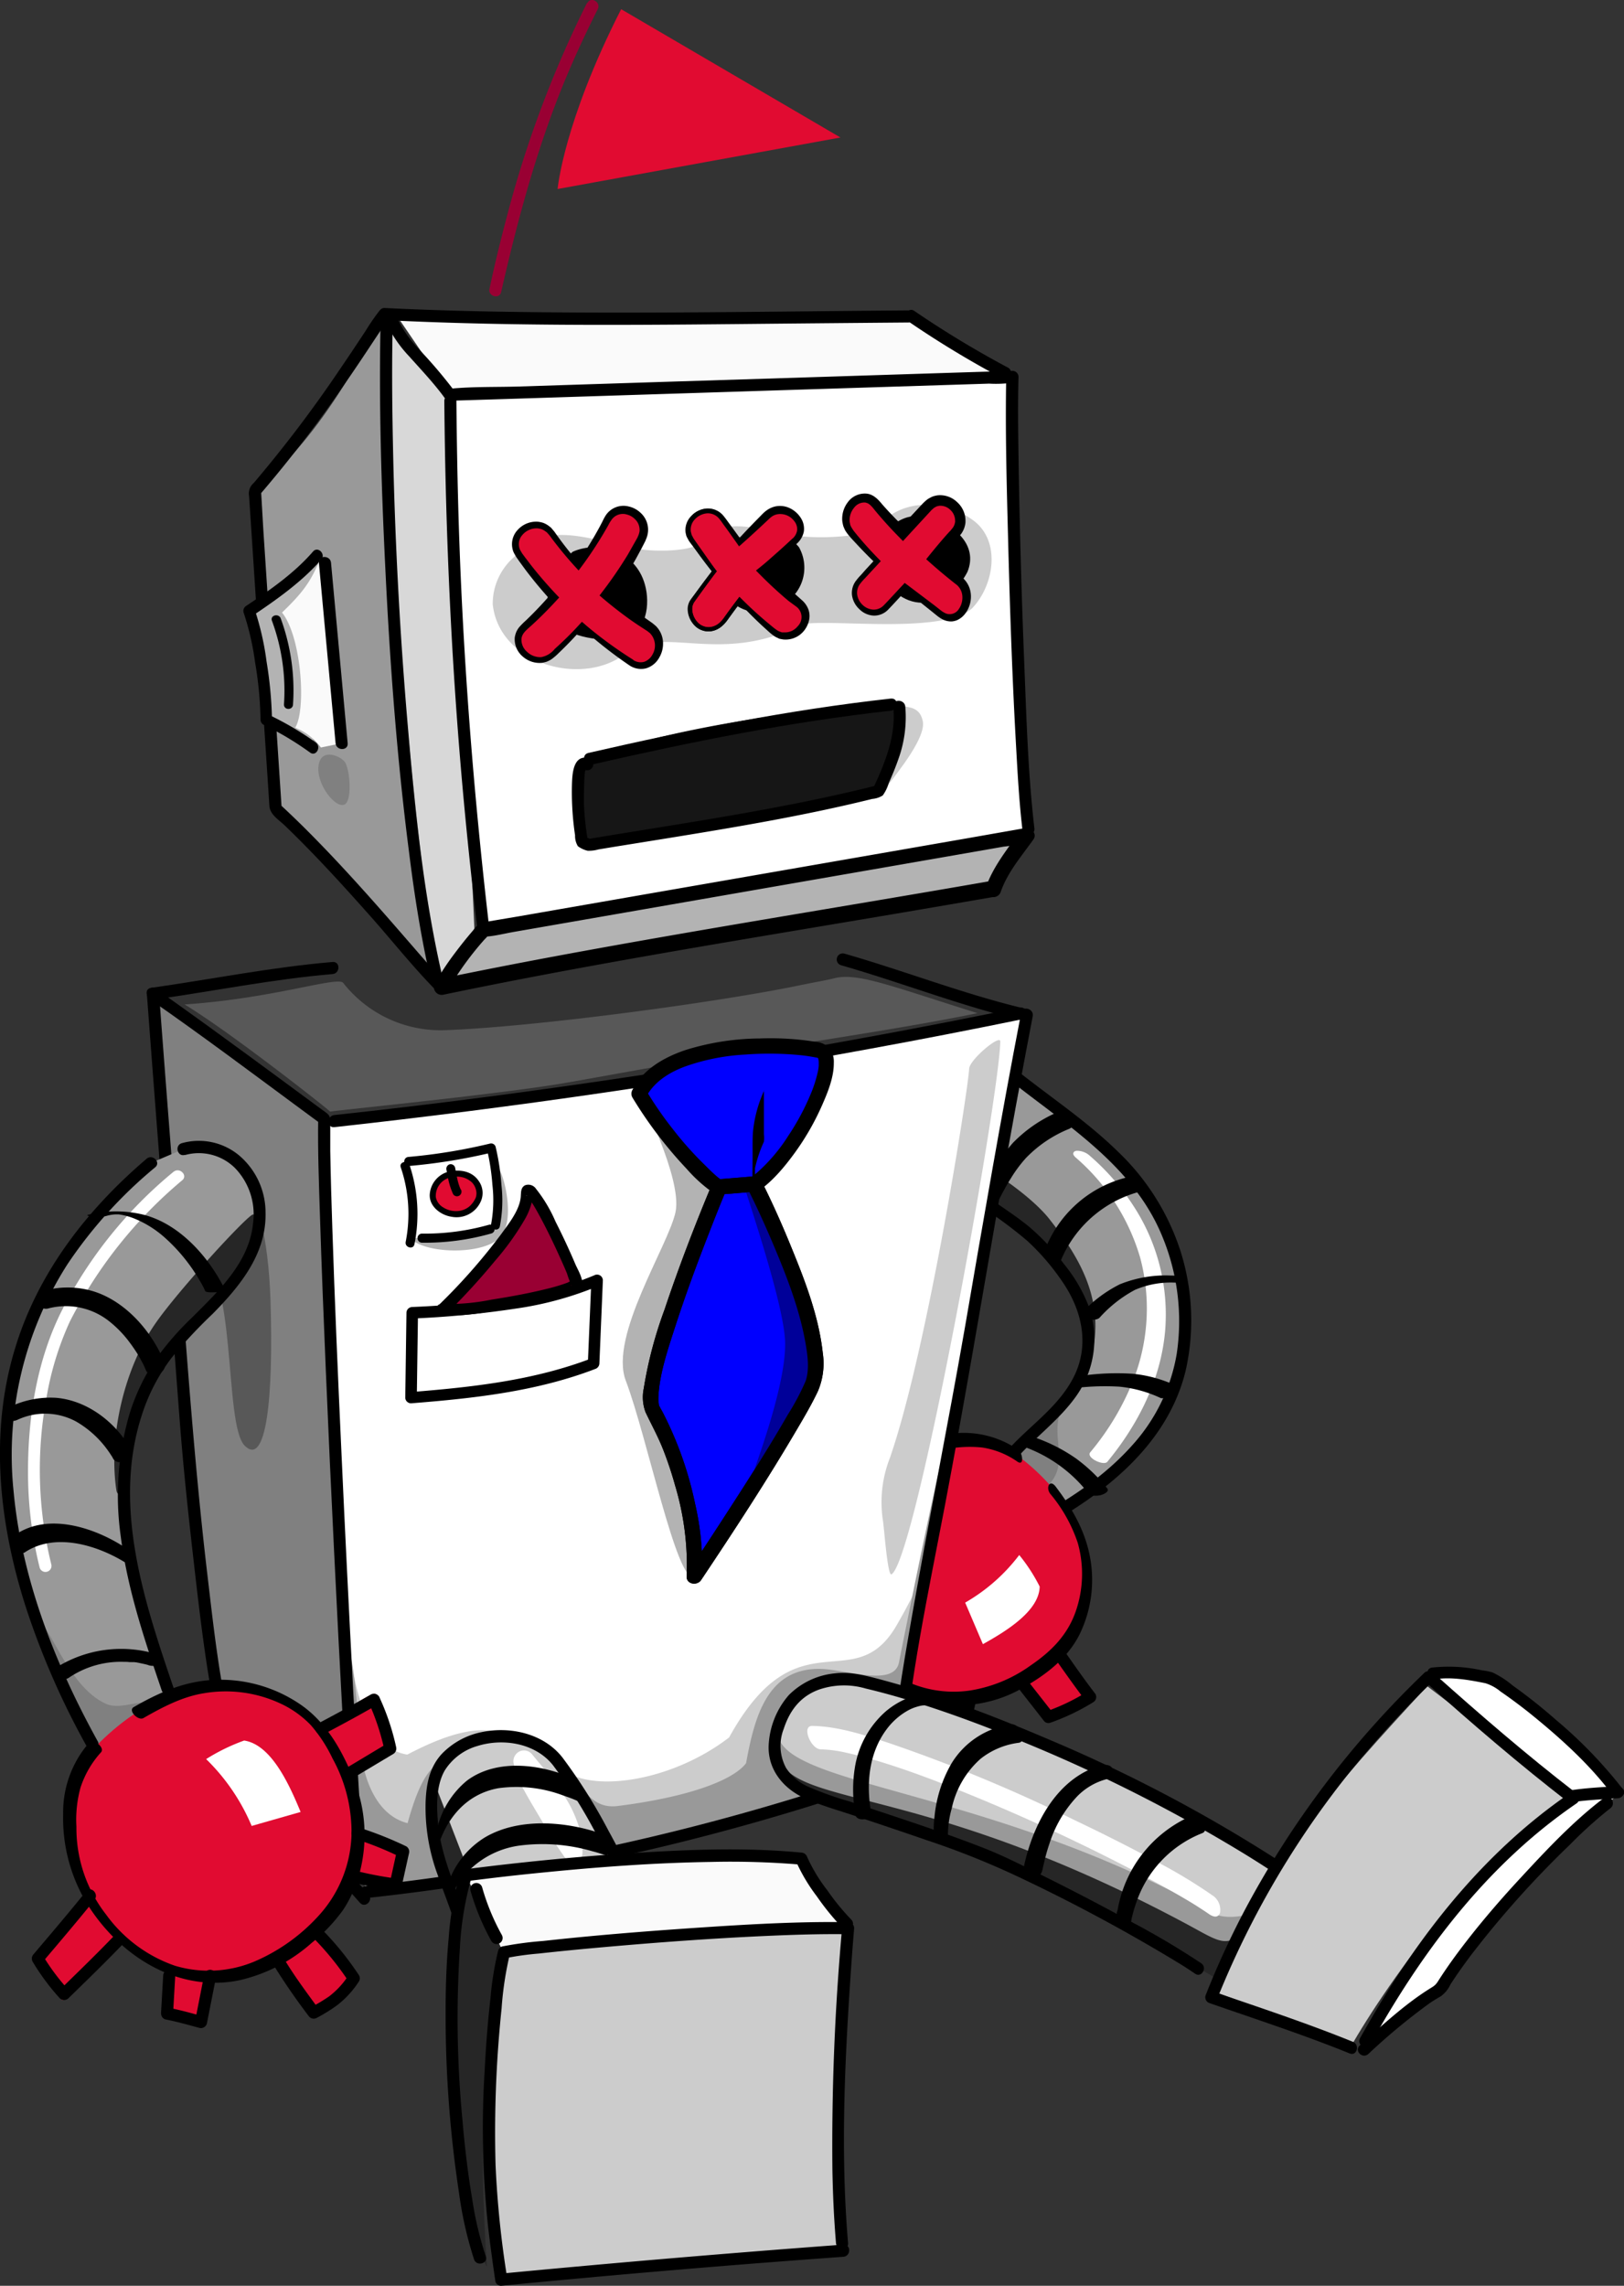 <svg xmlns="http://www.w3.org/2000/svg" viewBox="0 0 298.58 420.24"><rect x="0" y="0" width="298.58" height="420.24" fill="#333333" stroke="none"/><defs><style>.cls-1{fill:#999;}.cls-2{fill:#262626;}.cls-3{fill:gray;}.cls-4{fill:#fff;}.cls-12,.cls-5{fill:#e10b31;}.cls-6{fill:#ccc;}.cls-7{fill:#585858;}.cls-8{fill:#d8d8d8;}.cls-9{fill:#fafafa;}.cls-10{fill:#161616;}.cls-11{fill:#b3b3b3;}.cls-12{stroke:#000;stroke-miterlimit:10;stroke-width:0.74px;}.cls-13{fill:#903;}.cls-14{fill:blue;}.cls-15{fill:#009;}</style></defs><title>robot-executive-meetup</title><g id="Layer_2" data-name="Layer 2"><g id="Long_Page_cz.2" data-name="Long Page cz.2"><path class="cls-1" d="M184.49,268.09c5.39-5.91,13.32-10,15.19-18.42s-2.68-14.17-8.26-20.5c-4.52-5.13-12.24-8.48-17.06-13.95-2.59-2.95-3.94-6.58-2.75-10.75s4.22-6.37,8.66-7a13.93,13.93,0,0,1,4.41.57c.85.2,1.92.07,2.58.6,13.77,11.19,27.18,17.29,30.4,37.15,3.61,22.27-9,35-28.28,45C187.79,276.4,187.17,272.07,184.49,268.09Z"/><path class="cls-2" d="M201.09,247.41c1.57-9.57-3.24-17-8.13-23.25-3.66-4.68-13-10.87-16.92-11.91-8.41-2.23-2.3,2.21-1.34,3.06,6.37,5.66,12.74,9.57,18.58,14.84a27.6,27.6,0,0,1,5.72,7.76C200,239.6,199.57,251.33,201.09,247.41Z"/><path class="cls-3" d="M196.38,257c-4.69,5.9,1.22,11.71-4,16.38-.88.78-1.78,4.26-3.65,4.66a34.56,34.56,0,0,0-4.42-9.53C189.76,265.79,192.58,261.74,196.38,257Z"/><path d="M185.65,198.59c10.51,8.32,22.66,15.69,28,28.62a40.71,40.71,0,0,1,2.69,21.73,33.27,33.27,0,0,1-8.07,16.66c-5.18,5.86-11.85,10.2-18.69,13.88-1.26.68-.14,2.6,1.12,1.92,12-6.45,23.91-15.52,27.29-29.41a42.13,42.13,0,0,0-1-22.13,43.91,43.91,0,0,0-11.46-18.14c-5.6-5.49-12.16-9.84-18.29-14.7-1.11-.87-2.69.69-1.57,1.57Z"/><path d="M179.7,196.27a13.53,13.53,0,0,0-7,3.89,11.19,11.19,0,0,0-2.54,8.1c.51,6.55,6.25,10.72,11.19,14.22a78.32,78.32,0,0,1,7.53,5.66,42.86,42.86,0,0,1,6.45,7.51c3.56,5.18,5.05,11.53,2.13,17.4s-8.58,9.29-12.64,14.08c-.92,1.08.64,2.66,1.57,1.57,3.63-4.29,8.37-7.54,11.59-12.19A18.06,18.06,0,0,0,200.1,240a28.38,28.38,0,0,0-4.46-7.58,42.5,42.5,0,0,0-6.37-6.83c-4.77-3.94-10.76-6.82-14.63-11.76A10.13,10.13,0,0,1,173,203.76c1.25-3.08,4.25-4.56,7.3-5.35a1.11,1.11,0,0,0-.59-2.14Z"/><path d="M183.36,221.16c.79-1.56,1.6-3.11,2.53-4.59a25.06,25.06,0,0,1,2.68-3.61,23,23,0,0,1,8-5.42c1.92-.84.06-4-1.72-3.24a25.42,25.42,0,0,0-8.65,5.85,37.54,37.54,0,0,0-5.73,8.82,2,2,0,0,0,.68,2.42c.63.47,1.83.62,2.25-.23Z"/><path class="cls-4" d="M197.61,212.67a38.58,38.58,0,0,1,12,18.5,36.14,36.14,0,0,1-1.23,22.53A48.32,48.32,0,0,1,200.45,267c-.83,1,2.47,2.56,3.14,1.75,5.65-6.86,9.78-15,10.61-23.9a36.52,36.52,0,0,0-5.14-22.08,43.13,43.13,0,0,0-8.6-10.2,3.54,3.54,0,0,0-2.42-1c-.65,0-1,.54-.43,1.06Z"/><path d="M195.06,231.69A21.74,21.74,0,0,1,210.8,218.8a11.51,11.51,0,0,0-1.2-1.43c-.25-.23-1.09-1.22-1.5-1.11a21.75,21.75,0,0,0-15.73,12.9c-.14.28,1,1.25,1.2,1.42s1.43,1.25,1.49,1.11Z"/><path d="M202.17,242.25a23.76,23.76,0,0,1,6.52-5.12,16.79,16.79,0,0,1,7.53-1.31c.37,0,1.58-.09,1.34-.71s-1.78-.59-2.24-.6a22.52,22.52,0,0,0-9.44,1.61,24.51,24.51,0,0,0-7.25,5.55c-.48.5,1,.84,1.24.87.63.11,1.79.23,2.3-.29Z"/><path d="M197.91,255.16a46.48,46.48,0,0,1,7.91-.22,23.18,23.18,0,0,1,7.53,2.07c1,.44,3.67-1.9,2.75-2.31a24.58,24.58,0,0,0-7.8-2.13,45.18,45.18,0,0,0-8.14.2,3.63,3.63,0,0,0-2.25,1.2c-.25.27-.85,1.26,0,1.19Z"/><path d="M188.3,266a26.12,26.12,0,0,1,11.77,8.51c.5.61,1.64.53,2.33.36.39-.1,1.67-.61,1.16-1.24a30.31,30.31,0,0,0-5.72-5.48,31,31,0,0,0-7.08-3.69,3.16,3.16,0,0,0-2.6.29c-.64.41-.56,1,.14,1.25Z"/><g id="hand_1" data-name="hand 1"><path class="cls-5" d="M197.39,279a25.82,25.82,0,0,1,2.94,11.68,19.33,19.33,0,0,1-7.28,14.53c-6.55,5.21-13.66,8.78-23.61,6.16-4.09-1.08-7.45-3.94-10.46-6.9-5.69-5.6-10.07-15.18-4.47-25.58,3.26-6.06,9.66-11.72,16.38-13.22s11.32-1.88,16.18,1.94A38.69,38.69,0,0,1,197.39,279Z"/><path class="cls-5" d="M194.91,304.71c2.68,2.37,6.22,5.85,6.51,7.39a32.17,32.17,0,0,0-8.64,3.55c-1.78-2.29-3.22-4.1-5-6.4A33.85,33.85,0,0,0,194.91,304.71Z"/><path class="cls-5" d="M156.72,300.64l-8.37,7.85.58.77a14.36,14.36,0,0,0,5.82,5s4.46-5.9,7.7-8.07Z"/><path class="cls-5" d="M162.64,269.28c-3.5-2.17-11.07-6.72-11.07-6.72l-6.29,4.78a87.06,87.06,0,0,1,11.12,8.1C157.62,273.07,159.29,271.83,162.64,269.28Z"/><path class="cls-5" d="M177.81,312.34a49,49,0,0,0-1,7.45c-2.19-.75-3.6-.58-5.93-.52l-.06-.06a22,22,0,0,1,.45-6.92A19.59,19.59,0,0,0,177.81,312.34Z"/><path class="cls-5" d="M151.85,284.79c-2.07.14-6.62-.17-6.62-.17-.12,1.76-.7,5.7-.7,5.7l7.17.52Z"/><path class="cls-4" d="M187.39,285.89a33.21,33.21,0,0,1-9.94,8.75l3.26,7.64c4.33-2.41,10.35-6.11,10.44-10.59A31.42,31.42,0,0,0,187.39,285.89Z"/><path d="M193.71,304.55c1.89,2.69,3.78,5.37,5.77,8l.39-1.52a37.29,37.29,0,0,1-7.39,3.57l1.08.29c-1.66-2.14-3.34-4.26-5-6.4a1.11,1.11,0,0,0-1.57,0,1.15,1.15,0,0,0,0,1.57c1.66,2.14,3.34,4.26,5,6.4a1.08,1.08,0,0,0,1.08.28,40.64,40.64,0,0,0,7.93-3.79,1.11,1.11,0,0,0,.39-1.52c-2-2.61-3.88-5.29-5.76-8a1.14,1.14,0,0,0-1.52-.4,1.12,1.12,0,0,0-.4,1.52Z"/><path d="M155.71,300.52a104.58,104.58,0,0,0-8.14,7.19,1.12,1.12,0,0,0-.18,1.34,29.66,29.66,0,0,0,2.48,3.11,15.34,15.34,0,0,0,4.32,3.08,1.18,1.18,0,0,0,1.34-.17,47.24,47.24,0,0,0,6.76-7.09,1.14,1.14,0,0,0,0-1.57,1.12,1.12,0,0,0-1.57,0A47.24,47.24,0,0,1,154,313.5l1.35-.18a13.64,13.64,0,0,1-3.87-2.73,24.81,24.81,0,0,1-2.13-2.66l-.17,1.35a101.54,101.54,0,0,1,7.69-6.84,1.15,1.15,0,0,0,.4-1.52,1.11,1.11,0,0,0-1.52-.4Z"/><path d="M163.42,268.87c-3.81-2.36-7.55-4.82-11.29-7.27a1.13,1.13,0,0,0-1.35.17,35.85,35.85,0,0,0-5.22,5,1.12,1.12,0,0,0,0,1.57c3.39,2.72,6.8,5.45,10.28,8,1.15.86,2.26-1.07,1.12-1.92-3.33-2.49-6.58-5.09-9.83-7.7v1.57a35.85,35.85,0,0,1,5.22-5l-1.34.17c3.74,2.46,7.48,4.92,11.28,7.28,1.22.75,2.34-1.17,1.13-1.92Z"/><path d="M177.32,311.69a57.27,57.27,0,0,1-2,7.74l1.07-.81-5.5-.52,1.11,1.11a59.26,59.26,0,0,1,.45-6.92,1.11,1.11,0,0,0-1.11-1.11,1.13,1.13,0,0,0-1.11,1.11,59.26,59.26,0,0,0-.45,6.92,1.13,1.13,0,0,0,1.11,1.11l5.5.52a1.12,1.12,0,0,0,1.07-.82,54.46,54.46,0,0,0,2.05-7.74,1.14,1.14,0,0,0-.77-1.36,1.13,1.13,0,0,0-1.37.77Z"/><path d="M151.42,283.12l-6.19.41,1.07.81h0a1.12,1.12,0,0,0-2.19.29c-.07,1.16-.23,2.31-.38,3.46,0,.09-.06.47,0,.2l-.06.42c0,.23-.06.45-.1.68l-.09.64a1.14,1.14,0,0,0,1.07,1.41l7.7.55a1.12,1.12,0,0,0,1.11-1.11,1.14,1.14,0,0,0-1.11-1.12l-7.7-.54,1.07,1.4c.3-2,.6-4,.74-6l-2.19.3h0a1.13,1.13,0,0,0,1.07.82l6.19-.41a1.13,1.13,0,0,0,1.11-1.11,1.12,1.12,0,0,0-1.11-1.11Z"/><path d="M187.12,266.49a17.65,17.65,0,0,0-12.75-2.83,26.34,26.34,0,0,0-13.74,5.79A27.28,27.28,0,0,0,152,281.84a21.5,21.5,0,0,0,.71,14.64,29.86,29.86,0,0,0,8.41,11.15,25.07,25.07,0,0,0,6.23,4.17,22.17,22.17,0,0,0,7.53,1.69,23.8,23.8,0,0,0,13.28-3.24c4.1-2.32,8-5.29,10.22-9.56a22.82,22.82,0,0,0,1.89-15.07c-1-4.65-3.34-8.56-6.18-12.31-1.12-1.47-1.85.21-1,1.32a27.72,27.72,0,0,1,5.05,9,21,21,0,0,1-.36,12.62c-1.52,4.37-4.5,7.35-8.25,9.91a26,26,0,0,1-11.26,4.65,20.68,20.68,0,0,1-13.53-2.71,28.9,28.9,0,0,1-9.11-9.17,18.53,18.53,0,0,1-2.49-12.75A24.19,24.19,0,0,1,160,273.73a24.91,24.91,0,0,1,13.66-7.24,22.7,22.7,0,0,1,6.88-.37,15.21,15.21,0,0,1,6.52,2.61c1.33.89.93-1.7.11-2.24Z"/></g><path class="cls-4" d="M188,186.64S87.16,204.76,60.37,206.34c0,44.13,3.15,88.26,6.9,141.51a429.61,429.61,0,0,0,96.72-22Z"/><path class="cls-6" d="M134.05,319.43c-10.24,7.88-24.31,10.06-30,6.3-9.45-6.3-12.61-11.82-29.16-3.15-11-1.58-11-26-11-26l3.15,44.92c37.83-2.36,68.79-11.8,96.94-21.92l7.09-33.24a112.26,112.26,0,0,1-6.3,12.61C156.9,312.33,146.66,296.57,134.05,319.43Z"/><path class="cls-1" d="M60.76,337.55c-.79-23.64,2.56-58.63,5.53-16.23.31,4.4,2.35,12.29,8.65,13.87,2.37-8.67,4.69-11.37,7.89-11.82,7.65-1.09,14.56-2.9,19.7,0,3.65,2.06,4.73,9.45,11,8.67,13-1.63,21.28-4.73,23.64-7.88,1.58-8.67,3.94-17.34,13.4-17.34,4.86,0,13.9,3.52,14.73-1.28,0,0,10.7-54.06,9.7-42.07l-11,62.26A421,421,0,0,1,67.85,347.8Z"/><path class="cls-3" d="M59.58,206.34C57.21,204,28.84,182.7,28.84,182.7c-.79,11.82,7.1,116.63,12.61,137.12L65.88,347.4Z"/><path class="cls-7" d="M63.12,180.73A22.75,22.75,0,0,0,82,189.39c16.77-.63,50.33-5.17,65.07-8.25,3-.62,4.38-.81,6.51-1.33,4.21-1,10.78,1.66,26.14,6.46-15.9,3.29-43.32,7.14-59.24,9.87-1.52.25-16.52,3-18.65,3.3-12.78,2-38.26,4.52-41.14,4.93-.42-.51-18.54-14.77-26.76-19.7C50.42,183.57,62.19,179.37,63.12,180.73Z"/><g id="HEAD"><path class="cls-3" d="M88.13,171.75a79.67,79.67,0,0,0-6.95,10.45c30.59-6.39,70.53-13,101.27-18l.27,0c1.23-3.69,3.94-6.81,6.1-9.94Z"/><path class="cls-1" d="M70.58,57.86c-1.34,1.56-9.33,20.59-23.74,32.41l3.83,58.39C62.94,157.85,79,179.93,81.1,181.38Z"/><path class="cls-4" d="M189,152.31c-1.78-15.26-3.26-67.71-2.95-83L82.69,72.57l.11,1.14c-1.57,26,4.37,87.68,6.07,97.14l99.54-17.32Z"/><path class="cls-8" d="M80.39,180.52C72.86,128.17,69.12,59.6,71.76,58.36c2.18,3,7.39,9.5,10.93,14.21L87.23,171s-3.88,5.9-6.13,10.37Z"/><polygon class="cls-9" points="167.24 57.87 73.24 58.47 82.66 72.28 184.49 68.85 167.24 57.87"/><path d="M81.69,73.71c.22,25.27,1.38,50.5,3.78,75.65.68,7.17,1.46,14.33,2.29,21.49.17,1.4,2.39,1.42,2.22,0-2.9-24.81-4.86-49.69-5.64-74.66-.23-7.49-.36-15-.43-22.48a1.11,1.11,0,0,0-2.22,0Z"/><path d="M185.31,67.58a182,182,0,0,1-17.2-10.41c-1.18-.82-2.29,1.11-1.12,1.91a180,180,0,0,0,17.2,10.42c1.26.67,2.38-1.25,1.12-1.92Z"/><path d="M70.72,58.85c25,1.25,50,.87,75,.63q10.65-.1,21.3-.19a1.11,1.11,0,0,0,0-2.22c-25.58.18-51.16.68-76.74.2-6.51-.12-13-.32-19.52-.64-1.43-.07-1.43,2.15,0,2.22Z"/><path d="M70.69,58.65a23.45,23.45,0,0,0,4.58,6.91c2.21,2.48,4.5,4.88,6.46,7.57a1.14,1.14,0,0,0,1.52.4A1.12,1.12,0,0,0,83.64,72a90,90,0,0,0-6.38-7.55,22,22,0,0,1-4.43-6.4,1.15,1.15,0,0,0-1.37-.78,1.12,1.12,0,0,0-.77,1.37Z"/><path d="M69.8,57.08a39.16,39.16,0,0,0-2.55,3.7c-1.63,2.47-3.27,4.94-4.94,7.38A235.71,235.71,0,0,1,46.65,88.8a2.53,2.53,0,0,0-.86,2.38L46,94.3l.74,11.26,1.92,29.34.7,10.62c.06.88.11,1.77.17,2.65.12,1.62,1.73,2.54,2.84,3.61,5.7,5.48,11,11.33,16.26,17.26,3.58,4.07,7,8.34,10.76,12.25a8.27,8.27,0,0,0,1.16,1.05c1.15.85,2.26-1.08,1.12-1.92.29.22-.13-.12-.23-.22l-.57-.58c-.56-.58-1.09-1.18-1.62-1.78-1.66-1.87-3.29-3.77-4.93-5.65-4.57-5.27-9.19-10.5-14-15.55-2.87-3-5.8-5.95-8.86-8.76l.33.78-1.3-19.77L48.42,97.52,48,90.27l-.33.79a236.32,236.32,0,0,0,16-20.9c1.78-2.57,3.51-5.17,5.23-7.78l1.68-2.53c.19-.29.39-.58.59-.86a2.66,2.66,0,0,1,.25-.34c.92-1.09-.65-2.67-1.57-1.57Z"/><g id="lips"><path class="cls-6" d="M163.25,144.37c2-2.66,7-8.8,6.41-11.77-.7-3.4-3.76-2.33-5.8-3.17C162.58,134.42,160.94,139.64,163.25,144.37Z"/><path class="cls-10" d="M161.67,129.62c-9.66.24-40.26,4.24-52.85,9.87a3.73,3.73,0,0,0-2.38,2.51,47,47,0,0,0,.59,12.76c.44.17.86.36,1.29.54,18-3,35.46-5.39,53.22-9.88,2.91-5,3.58-9.87,4.18-15.57C160,129.94,171.32,129.38,161.67,129.62Z"/><path d="M163.81,128.43c-18.74,2.07-37.27,5.78-55.64,10-1.39.32-.8,2.47.59,2.15,18.18-4.17,36.51-7.87,55.05-9.92,1.41-.16,1.42-2.38,0-2.22Z"/><path d="M108.32,139.39c-2.86-.75-3.09,2.68-3.16,4.61a53.84,53.84,0,0,0,.57,9.58,3.58,3.58,0,0,0,.52,2,5,5,0,0,0,1.77.83,6.44,6.44,0,0,0,2-.24l2.65-.44,9.57-1.54c12.78-2.07,25.56-4.2,38.14-7.31a4.21,4.21,0,0,0,1.92-.64,7.52,7.52,0,0,0,1.09-2.24c.63-1.43,1.24-2.87,1.75-4.35a22.65,22.65,0,0,0,1.3-9.75c-.15-1.41-2.37-1.42-2.22,0,.57,5.34-1.47,10.24-3.66,15l.66-.51c-17.53,4.41-35.43,6.91-53.24,9.89l.86.11-1.28-.55.51.67a53.36,53.36,0,0,1-.72-6.79c0-.53,0-6.23.34-6.14a1.11,1.11,0,0,0,.59-2.14Z"/></g><path d="M82.69,73.68l10.24-.32,24.74-.79,29.82-.95,25.88-.82,8.49-.27a22.66,22.66,0,0,0,4-.13,1.08,1.08,0,0,1,.18,0L185,69.29c-.2,10.16.1,20.34.36,30.5.33,12.64.76,25.29,1.48,37.92.27,4.87.55,9.75,1.11,14.6.17,1.41,2.39,1.42,2.23,0-1.18-10.09-1.46-20.32-1.87-30.46q-.76-19-1.05-37.94c-.07-4.87-.14-9.75,0-14.62a1.12,1.12,0,0,0-1.11-1.11l-10.25.32-24.74.79-29.82.94-25.88.83c-4.15.13-8.39,0-12.53.39h-.17c-1.43.05-1.44,2.27,0,2.22Z"/><path d="M70,58c-.38,15.34.08,30.71.82,46,.84,17.58,2.13,35.17,4.38,52.63,1,8.09,2.28,16.18,4.13,24.13.33,1.39,2.47.81,2.14-.59C77.92,165,76.33,149.3,75,133.76q-2.25-26.07-2.76-52.25c-.16-7.83-.22-15.66,0-23.49A1.11,1.11,0,0,0,70,58Z"/><path class="cls-11" d="M182.37,163.39c-31.41,5.48-70.68,11.6-101.27,18a63.73,63.73,0,0,1,7.77-10.53l99.87-17.38c-2.17,3.13-4.87,6.25-6.11,9.94Z"/><path d="M182,162c-26.6,4.64-53.28,8.85-79.83,13.79q-10.74,2-21.45,4.21l1.6,2.08a56.53,56.53,0,0,1,6.76-9.36,5.28,5.28,0,0,0,.7-.8c.19-.38-.61.22-.5.26s.26,0,.33,0c1.64-.15,3.31-.58,4.93-.86l22.59-3.93,30.5-5.31,27.55-4.79,9.33-1.63a36.45,36.45,0,0,0,4.4-.76l.2,0-1.59-2.07c-2.31,3.31-4.89,6.42-6.25,10.28l1.36-1-.26,0c-1.81-.16-1.8,2.66,0,2.83l.26,0a1.43,1.43,0,0,0,1.37-1c1.25-3.59,3.81-6.53,6-9.61.77-1.11-.51-2.26-1.6-2.07l-11.38,2-26.72,4.65-30.94,5.38-24,4.18-5.94,1a6,6,0,0,0-.85.14c-.72.25-1.23,1-1.71,1.59-1.13,1.31-2.21,2.67-3.25,4.06a51,51,0,0,0-3.66,5.54,1.43,1.43,0,0,0,1.6,2.07c26.32-5.49,52.88-9.78,79.39-14.25q10.95-1.85,21.88-3.74C184.54,164.44,183.78,161.71,182,162Z"/><path class="cls-6" d="M94.59,102.35c5.21-6.75,13.89-3.25,21.34-1.65,4.82,1,11.18.5,12.48-.68,4.55-5.89,12-2.14,18.64-1.44,5.85.62,13-.36,14.19-1.48,4.33-5.73,12.64-5.23,17.75-1.39s3.75,11.94-.24,16.1c-5.83,5.33-30,1.33-32,3.33-14.28,6.93-24.44.07-31.16,4.52-7.72,6.91-23.82,2.76-25-8.58A11.39,11.39,0,0,1,94.59,102.35Z"/><path d="M130.77,104.7c1.67,5,5.83,9.63,11.59,7.06a7.7,7.7,0,0,0,4.54-11.15c-3.19-3.92-10.05-2.94-14-.28A5.15,5.15,0,0,0,130.77,104.7Z"/><path d="M101,111.69c1.59,5,6.58,5.77,11.41,6,5.77.13,7-5,6.46-8.78-1.07-7.52-8.61-9.7-13.57-7.47C103.66,102.79,99.49,108.07,101,111.69Z"/><path d="M161.15,103.49c3.74,10.15,13,8.83,16.7,1.69,2.12-5-2.54-9.17-8.06-10.18-2.91-.53-5.1.74-7.14,2.91C161.28,99.11,161.08,101.63,161.15,103.49Z"/><g id="eyes"><path class="cls-12" d="M171.2,102.75c1.63,1.37,3.31,2.68,5,4,3.56,2.61.37,8.91-3.24,6.26-2.23-1.64-4.41-3.33-6.52-5.1q-1.68,1.83-3.38,3.65c-3.05,3.3-8.09-1.54-5-4.85l3.24-3.49a68,68,0,0,1-4.87-5.28c-2.83-3.45,1.8-8.68,4.67-5.2A72,72,0,0,0,166,98.06l4.56-4.92c3.06-3.3,8.1,1.55,5,4.85Z"/><path class="cls-12" d="M146.12,99.47c-1.94,1.75-3.8,3.59-5.59,5.5a70.81,70.81,0,0,0,6.37,6c3.45,2.87-1.24,8.05-4.67,5.2a73.54,73.54,0,0,1-6.25-5.84c-.9,1.14-1.77,2.32-2.6,3.52-1.08,1.57-2.85,2.41-4.64,1.44-1.49-.8-2.49-3.26-1.41-4.81,1.29-1.88,2.64-3.69,4-5.45q-2.24-2.79-4.23-5.78c-2.52-3.78,3.29-7.57,5.79-3.8,1,1.45,2,2.86,3,4.22,1.63-1.74,3.32-3.43,5.11-5C144.38,91.64,149.45,96.46,146.12,99.47Z"/><path class="cls-12" d="M116.08,121.82a79.16,79.16,0,0,1-9-6.91,72.4,72.4,0,0,1-5.38,5.42c-3.44,3.12-8.73-1.92-5.26-5.06a73.31,73.31,0,0,0,5.41-5.46A75.17,75.17,0,0,1,95.47,102c-2.74-3.87,3.33-7.82,6-4a68.5,68.5,0,0,0,4.87,6.05,70.45,70.45,0,0,0,5.26-8.49c2.21-4.2,8.54-.69,6.33,3.52a78.93,78.93,0,0,1-6.37,10.14,68.89,68.89,0,0,0,7.85,6C123.34,117.82,120,124.39,116.08,121.82Z"/></g><path class="cls-13" d="M107.91.56A200.78,200.78,0,0,0,93.44,38.87C92.18,43.58,91,48.33,90,53.09c-.32,1.39,1.83,2,2.14.59,3.26-14.28,7.1-28.45,13-41.9,1.49-3.41,3.09-6.77,4.76-10.1.64-1.27-1.27-2.4-1.91-1.12Z"/><path class="cls-5" d="M114.2,1.69l40.32,23.59-52,9.47S103.57,22.57,114.2,1.69Z"/><path d="M115.74,122.34a79.09,79.09,0,0,1-9-7.11h0l.59,0c-1.47,1.68-3,3.3-4.62,4.84a10.52,10.52,0,0,1-1.34,1.15,4.84,4.84,0,0,1-.85.43,6,6,0,0,1-.93.22,4.69,4.69,0,0,1-3.51-1.19,4.17,4.17,0,0,1-1.44-3.49,4.77,4.77,0,0,1,.28-1,4.26,4.26,0,0,1,.51-.85,14.69,14.69,0,0,1,1.24-1.25c1.59-1.52,3.1-3.12,4.55-4.78h0v1c-1.65-1.81-3.22-3.7-4.69-5.66l-1.08-1.48-.53-.76c-.17-.3-.36-.6-.51-.92a3.84,3.84,0,0,1,.75-4.05,4.58,4.58,0,0,1,3.75-1.52,5.1,5.1,0,0,1,1,.22,4.17,4.17,0,0,1,.93.51l.42.32a4.13,4.13,0,0,1,.34.39l.33.39.26.37a64.07,64.07,0,0,0,4.49,5.66h0l-.72,0a69.58,69.58,0,0,0,4.33-7l.48-.92a9.74,9.74,0,0,1,.53-1,3.9,3.9,0,0,1,4.31-1.74,4.64,4.64,0,0,1,2.14,1.14,4.19,4.19,0,0,1,1.13,4.62l-.23.58-.24.47-.48.93-1,1.85a77.67,77.67,0,0,1-4.53,7.11h0l-.15-1.36q1.93,1.77,4,3.39c.68.54,1.38,1.06,2.09,1.58l1.07.75.55.39.61.51a4.51,4.51,0,0,1,1.32,2.86,5.06,5.06,0,0,1-.71,3,4.1,4.1,0,0,1-2.42,1.94A3.81,3.81,0,0,1,115.74,122.34Zm.68-1a2.47,2.47,0,0,0,2,.34,2.77,2.77,0,0,0,1.55-1.36,3.25,3.25,0,0,0-.5-3.94l-.42-.33c-.15-.11-.37-.24-.55-.36l-1.12-.73c-.75-.5-1.48-1-2.21-1.54q-2.17-1.59-4.23-3.33l-.71-.61.57-.75h0a77,77,0,0,0,4.65-6.8l1-1.77.51-.9.25-.45.16-.38a3.34,3.34,0,0,0,.22-.79,3,3,0,0,0-.06-.79,2.62,2.62,0,0,0-.8-1.41,3.07,3.07,0,0,0-1.46-.84,2.54,2.54,0,0,0-2.91,1.08,6.21,6.21,0,0,0-.5.84l-.52.91a71.26,71.26,0,0,1-4.62,7l-.34.45-.38-.41h0a70.47,70.47,0,0,1-4.68-5.65l-.27-.37-.26-.3c-.09-.09-.17-.2-.27-.29l-.31-.22a2.89,2.89,0,0,0-.67-.36,4.6,4.6,0,0,0-.74-.14,3.41,3.41,0,0,0-2.74,1.19,2.52,2.52,0,0,0-.46,2.72c.11.23.26.44.38.67l.53.72,1.1,1.44c1.48,1.89,3.06,3.71,4.71,5.46l.49.51-.48.52h0c-1.52,1.66-3.1,3.25-4.76,4.75-.9.79-1.56,1.36-1.69,2.26a2.92,2.92,0,0,0,1,2.44,3.52,3.52,0,0,0,2.59,1A4.18,4.18,0,0,0,102,119.3c1.64-1.48,3.2-3,4.7-4.67l.28-.31.31.28h0A78.45,78.45,0,0,0,116.42,121.3Z"/><path d="M146.53,99.92c-.9,1-1.81,1.87-2.69,2.82s-1.75,1.92-2.56,2.92v-1.38c1.55,1.72,3.18,3.37,4.89,4.93l1.31,1.17a4.18,4.18,0,0,1,1.19,1.79,3.62,3.62,0,0,1,0,2.16,4.63,4.63,0,0,1-1,1.81,4.33,4.33,0,0,1-3.72,1.42l-.52-.1c-.16,0-.32-.13-.48-.19a3.46,3.46,0,0,1-.87-.52c-.53-.39-.92-.78-1.37-1.18-1.75-1.58-3.42-3.26-5-5h0l.56,0-1.63,2.21-.81,1.11a6.58,6.58,0,0,1-1,1.11,3.79,3.79,0,0,1-2.76,1.09,3.6,3.6,0,0,1-2.64-1.39,4.41,4.41,0,0,1-1-2.8,3.07,3.07,0,0,1,.44-1.49c.27-.41.55-.75.83-1.13l3.35-4.41h0v.37l-3.52-4.64c-.29-.39-.6-.76-.88-1.18-.12-.23-.26-.47-.38-.71s-.16-.52-.22-.79a3.63,3.63,0,0,1,1-3,4.29,4.29,0,0,1,2.84-1.43,3.71,3.71,0,0,1,3,1.2c.37.44.66.83.93,1.21l.85,1.16,1.7,2.33h0l-.85,0c1-1.12,2.06-2.22,3.11-3.31l1.59-1.62a5.85,5.85,0,0,1,1-.81,4.44,4.44,0,0,1,1.27-.53,4.16,4.16,0,0,1,2.68.29,4.86,4.86,0,0,1,2,1.72,3.67,3.67,0,0,1,.62,2.59A4,4,0,0,1,146.53,99.92Zm-.82-.9a2.54,2.54,0,0,0,.85-1.55,2.35,2.35,0,0,0-.53-1.66,3.21,3.21,0,0,0-3.17-1.25,2.82,2.82,0,0,0-.8.31,4.72,4.72,0,0,0-.76.62L139.69,97c-1.08,1-2.17,2-3.3,3l-.51.45-.34-.49h0l-1.69-2.39L133,96.41l-.42-.6c-.14-.19-.27-.33-.4-.5a2.68,2.68,0,0,0-2.18-.93,3.45,3.45,0,0,0-2.23,1.08,2.75,2.75,0,0,0-.76,2.28l.16.61.3.57c.24.39.54.79.81,1.18l3.33,4.73.14.19-.14.18v0l-3.23,4.45c-.26.37-.56.75-.79,1.1a2.29,2.29,0,0,0-.33,1.13,3.66,3.66,0,0,0,.81,2.31,2.86,2.86,0,0,0,2.09,1.11,3.09,3.09,0,0,0,2.23-.89,6.27,6.27,0,0,0,.84-1l.82-1.12,1.64-2.23.25-.34.32.31h0c1.65,1.65,3.37,3.23,5.17,4.71.44.36.91.78,1.34,1.06a2.25,2.25,0,0,0,.65.34,2.79,2.79,0,0,0,.34.12l.35,0a3,3,0,0,0,2.55-1.12,2.39,2.39,0,0,0-.24-3.6L145,110.5c-1.82-1.52-3.57-3.14-5.24-4.83l-.77-.78.76-.61c1.05-.83,2-1.7,3-2.58S144.74,99.91,145.71,99Z"/><path d="M172.11,102.7A49.4,49.4,0,0,1,176.7,106a4.5,4.5,0,0,1,1.79,3.26,5.16,5.16,0,0,1-1,3.51A3.89,3.89,0,0,1,176,114a3.29,3.29,0,0,1-1,.25,3.47,3.47,0,0,1-1.89-.48,6.6,6.6,0,0,1-.73-.49l-1.24-1-5-4,.69,0c-1.18,1.27-2.31,2.52-3.53,3.79a3.56,3.56,0,0,1-2.67,1.11A4,4,0,0,1,158,112a4.32,4.32,0,0,1-1.35-2.52,3.69,3.69,0,0,1,.78-2.78,9.91,9.91,0,0,1,.87-1l.88-1,1.75-1.89,0,.7c-1.55-1.46-3-3-4.45-4.58l-.52-.61c-.18-.22-.36-.49-.53-.74a7.3,7.3,0,0,1-.38-.85,7,7,0,0,1-.19-.91,5,5,0,0,1,1-3.47,3.87,3.87,0,0,1,3.44-1.6c1.47.13,2.43,1.43,3,2.09,1.38,1.56,2.84,3.06,4.35,4.49h0l-1.43,0,4.1-4.4c.18-.18.33-.36.53-.55s.47-.43.72-.62a8.84,8.84,0,0,1,.86-.46,4.74,4.74,0,0,1,1-.24A4.51,4.51,0,0,1,176,92.34a4.6,4.6,0,0,1,1.51,3.36,3.19,3.19,0,0,1-.12,1,3.48,3.48,0,0,1-.34.9,3.54,3.54,0,0,1-.52.78,5.85,5.85,0,0,1-.5.58C174.79,100.24,173.5,101.43,172.11,102.7Zm-1.82.11c1.34-1.67,2.78-3.43,4.28-5.07a4,4,0,0,0,.48-.56,1.69,1.69,0,0,0,.31-.46,1.68,1.68,0,0,0,.18-.5,1.15,1.15,0,0,0,.06-.52,2.69,2.69,0,0,0-.92-2,2.61,2.61,0,0,0-2-.71,4.37,4.37,0,0,0-.49.12c-.16.07-.3.18-.46.25l-.42.37c-.16.16-.33.36-.5.54l-4.08,4.43-.71.78-.72-.74h0Q163.07,96.48,161,94l-.5-.62c-.18-.23-.3-.31-.44-.48a3.63,3.63,0,0,0-.46-.34,3.28,3.28,0,0,0-.5-.17,2.35,2.35,0,0,0-2.06.94,3.58,3.58,0,0,0-.84,2.41c0,.21.07.42.1.63s.15.41.25.61l.36.56.49.61c1.32,1.62,2.73,3.17,4.2,4.67l.34.35-.33.35-1.75,1.89-.87.94a11,11,0,0,0-.82.94,2.7,2.7,0,0,0-.58,2,3.3,3.3,0,0,0,1,1.92,3.09,3.09,0,0,0,2,.87,2.56,2.56,0,0,0,1.94-.84c1.16-1.2,2.33-2.5,3.5-3.74l.3-.33.38.28,5.07,3.83,1.27,1a3.89,3.89,0,0,0,.6.38,1.87,1.87,0,0,0,.58.22,2,2,0,0,0,2.06-.91,3.71,3.71,0,0,0,.63-2.5,2.94,2.94,0,0,0-1.25-2.12C173.87,105.94,172,104.36,170.29,102.81Z"/><path class="cls-3" d="M63.39,147.89c1.33-.74,1-5.94.12-7.63-.58-1.12-4.43-3-4.94.46S61.77,148.8,63.39,147.89Z"/><path class="cls-11" d="M58.31,102.14c-3.69,4.3-12.5,10.22-12.5,10.22,1.56,4.24,3.12,14.1,3.12,20a83.24,83.24,0,0,1,8.59,5.07"/><path d="M57.56,101.39c-3.45,4-8,7.14-12.29,10a1.09,1.09,0,0,0-.49,1.2,49.81,49.81,0,0,1,2.12,9.19,69,69,0,0,1,1,10.53,1.08,1.08,0,0,0,.53.92A56.4,56.4,0,0,1,57,138.35c1.08.83,2.14-1,1.07-1.83a56.4,56.4,0,0,0-8.58-5.07l.52.91a74.3,74.3,0,0,0-1-10.72,51.43,51.43,0,0,0-2.18-9.57l-.49,1.2c4.48-3,9.16-6.3,12.72-10.38.89-1-.6-2.53-1.5-1.5Z"/><path class="cls-9" d="M59,137.43a11,11,0,0,0-4.72-3.65c2.06-3.35,1.14-16.74-2.43-21.16,3.63-3.5,5.29-5.57,7-9.87,1.63,9.08,2.9,22.84,3.92,33.9Z"/><path d="M58.63,103.46l3.07,33.19c.13,1.41,2.35,1.42,2.22,0l-3.06-33.19c-.13-1.41-2.36-1.42-2.23,0Z"/><path d="M50,114.13a37.19,37.19,0,0,1,2.21,15.4c0,1.07,1.61,1.07,1.66,0a38.44,38.44,0,0,0-2.26-15.84c-.38-1-2-.56-1.61.44Z"/></g><g id="body"><path d="M187.38,185.26q-24.31,5-48.8,9.09t-49.3,7.34Q75.39,203.51,61.47,205c-1.41.16-1.43,2.38,0,2.23q24.81-2.73,49.53-6.34t49.23-8.12q13.91-2.55,27.74-5.39c1.4-.29.81-2.43-.59-2.14Z"/><path d="M187.74,186.25c-3.7,19.17-7,38.42-10.31,57.66-3.14,18-6.75,36-9.9,54-1.58,9-3.11,18.11-3.83,27.24-.11,1.43,2.11,1.42,2.22,0,1.28-16.25,4.75-32.34,7.8-48.33,3.57-18.77,6.73-37.61,10-56.43q2.94-16.8,6.15-33.56c.26-1.4-1.88-2-2.15-.59Z"/><path d="M27,182.71q1.46,19.54,3,39.1t3,38.83c.66,8.76,1.59,17.5,2.59,26.23,1.12,9.76,2.23,19.59,4.22,29.22.32,1.59.52,3.54,1.47,4.87,1.88,2.64,4,5.13,6.07,7.58,4.84,5.63,9.83,11.13,14.75,16.69l4.09,4.61c1,1.07,2.51-.51,1.57-1.57L52.37,331c-2.25-2.54-4.49-5.1-6.63-7.74A27.25,27.25,0,0,1,43,319.56a9.46,9.46,0,0,1-.65-2.24c-2.1-9.09-3.12-18.46-4.21-27.71-2.48-20.95-3.89-42-5.52-63-1.13-14.62-2.28-29.25-3.37-43.87-.11-1.42-2.33-1.43-2.22,0Z"/><path d="M66.92,344.08c-.76-11.17-1.36-22.36-2-33.55q-1.18-22.12-2.18-44.26c-.62-13.49-1.2-27-1.64-40.46-.16-4.74-.3-9.49-.38-14.23,0-1.62,0-3.25,0-4.87,0-.81.1-1.45-.58-2-.3-.25-.63-.47-.95-.7-9.29-6.85-18.58-13.73-28-20.43-.85-.6-1.7-1.21-2.56-1.8-1.18-.82-2.29,1.1-1.12,1.91,9.61,6.67,19,13.72,28.4,20.66l3.14,2.31-.55-1c-.09,5.9.13,11.82.32,17.72.3,9.5.68,19,1.08,28.5q.7,16.64,1.52,33.26.78,16,1.65,32c.45,8.21.91,16.42,1.45,24.63l.15,2.3c.1,1.42,2.32,1.43,2.22,0Z"/><path d="M188.56,185.47c-11.32-2.68-22.16-6.95-33.33-10.15a1.11,1.11,0,0,0-.59,2.14c11.17,3.21,22,7.47,33.33,10.16,1.39.33,2-1.82.59-2.15Z"/><path d="M61.15,176.86c-11.19.95-22.28,3.18-33.39,4.76-1.41.21-.81,2.35.59,2.15,10.92-1.55,21.81-3.75,32.8-4.69,1.42-.12,1.43-2.34,0-2.22Z"/><path d="M163.7,324.8a430.76,430.76,0,0,1-74.57,19q-10.89,1.77-21.86,2.95c-1.41.15-1.43,2.37,0,2.22a432.12,432.12,0,0,0,76.21-15.27q10.49-3.1,20.81-6.75c1.34-.47.76-2.61-.59-2.14Z"/></g><g id="leg_1" data-name="leg 1"><path class="cls-2" d="M117.77,354.62c-1.36-10.65-13.86-29.41-15.71-31.39C95.3,316,81,319,79.66,328.06c-2,11.61,3.9,19.5,5.86,28.53Z"/><path class="cls-6" d="M116.37,352.79c-2.32-12.37-11.94-27.38-15.64-30.79-5.12-4.73-18.36-2.3-20.68,6.2,3.87,10.06,7.73,20.11,10.83,27.84Z"/><path d="M118.84,354.33c-.84-6.28-4-12.33-7-17.82a99.44,99.44,0,0,0-8.4-13.35c-3.41-4.4-9.51-5.81-14.78-4.73a14,14,0,0,0-7.41,4c-2.3,2.48-2.87,5.59-3,8.87a35.77,35.77,0,0,0,2.2,13.35c1.39,4.08,3.12,8,4.06,12.26a1.11,1.11,0,0,0,1.07.82l28.2-1.72,4-.25c1.42-.08,1.43-2.31,0-2.22l-28.2,1.72-4,.25,1.07.81c-1.56-7-5.3-13.41-6.06-20.62-.34-3.22-.5-7.29,1.18-10.2A10.5,10.5,0,0,1,87.78,321c4.75-1.48,10.67-.52,13.89,3.54a93.73,93.73,0,0,1,7.47,11.74c3.23,5.74,6.67,12.07,7.56,18.69C116.89,356.33,119,355.73,118.84,354.33Z"/></g><path class="cls-4" d="M103.93,341.59a46.87,46.87,0,0,1-2.66-4.06l-2.38-4c-.81-1.37-1.65-2.76-2.47-4.27a18.69,18.69,0,0,1-2-5.13,2,2,0,0,1,1.53-2.28,1.92,1.92,0,0,1,1.87.68l.13.16,3,3.62a40.73,40.73,0,0,1,3,4.19,22.17,22.17,0,0,1,2.32,4.86,15.31,15.31,0,0,1,.81,5.39,1.7,1.7,0,0,1-1.77,1.62,1.73,1.73,0,0,1-1.27-.66Z"/><g id="foot_1" data-name="foot 1"><path class="cls-9" d="M85.65,344.77s43.67-4.85,61.68-3.06c2.35,3.36,6.32,10.07,8.79,12.39a448.92,448.92,0,0,0-63.44,5.12c-3.16-3.94-6.2-11-7.1-14.18"/><path class="cls-2" d="M92.68,359.22c-3.94,15-4.73,34.68-3.16,57.53-6.3-11.82-8.83-56.55-3.87-72Z"/><path class="cls-6" d="M155.09,413.78q-31.49,2.28-62.91,5.34s-1.58-10.66-2-16.36c-1-15.8.87-38.16,2.47-43.85,4.3-1,44.17-4.74,63.27-4.43-1.1,13.2-2.79,38.62-1.12,57.88"/><path d="M155.09,412.67Q123.6,415,92.18,418l1.07.82A179.43,179.43,0,0,1,91.11,398a219,219,0,0,1,1.11-28.74,61.5,61.5,0,0,1,1.54-10.09L93,360a53.38,53.38,0,0,1,6.07-.84c3.94-.44,7.9-.82,11.86-1.17,10-.89,20-1.62,30-2.07,5-.22,10-.39,15-.31l-1.11-1.11a443.23,443.23,0,0,0-1.78,44.33c.08,4.52.28,9,.66,13.55.12,1.41,2.35,1.42,2.22,0-1.34-15.76-.69-31.71.35-47.47q.33-5.2.77-10.41a1.12,1.12,0,0,0-1.11-1.11c-9.61-.15-19.24.45-28.82,1.1-9.1.62-18.2,1.36-27.27,2.36a64.92,64.92,0,0,0-7.48,1,1.09,1.09,0,0,0-.77.77,56.74,56.74,0,0,0-1.41,8.7c-.52,4.54-.86,9.11-1.09,13.68a168.39,168.39,0,0,0,.66,28.49c.39,3.32.84,6.63,1.33,9.94a1.08,1.08,0,0,0,1.07.81q31.42-3.06,62.91-5.33c1.42-.11,1.43-2.33,0-2.23Z"/><path d="M86.51,347.62a43.63,43.63,0,0,0,3.83,9.24,1.11,1.11,0,0,0,1.92-1.12A41,41,0,0,1,88.65,347a1.11,1.11,0,0,0-2.14.6Z"/><path d="M156.51,352.92a43.29,43.29,0,0,1-4.42-5.41,30.14,30.14,0,0,1-3.69-6.1,1.17,1.17,0,0,0-1.07-.81c-10.34-1-20.81-.56-31.15.1-8.55.53-17.09,1.34-25.59,2.34-1.75.21-3.49.42-5.23.66a1.1,1.1,0,0,0-.78.77,56.15,56.15,0,0,0-2.09,11.87c-.47,5-.59,10.07-.56,15.11a217,217,0,0,0,2.43,31.49,69.76,69.76,0,0,0,2.8,12.46c.48,1.34,2.62.76,2.15-.59a62.61,62.61,0,0,1-2.5-10.56c-.82-4.84-1.38-9.73-1.8-14.62a196.94,196.94,0,0,1-.47-31.29,58.48,58.48,0,0,1,2.18-13.28l-.77.78h0c.28,0,.58-.08.86-.11l3.07-.38c3.45-.42,6.91-.79,10.37-1.13,10.07-1,20.19-1.74,30.32-1.9a153.74,153.74,0,0,1,16.76.5l-1.07-.82a32.28,32.28,0,0,0,3.91,6.63,47.86,47.86,0,0,0,4.77,5.86c1,1,2.57-.55,1.57-1.57Z"/></g><path class="cls-7" d="M40.91,213s8,1.59,8.82,26c.58,18.14-.79,30.74-4.73,26.8s-1.25-32.42-8.9-35.91S40.91,213,40.91,213Z"/><g id="arm_1" data-name="arm 1"><path class="cls-1" d="M31.61,311.32c-3.42-10.06-7.74-21.1-8.64-31.68s1-21.79,7.37-30.29c5.17-6.88,13.13-11.87,16.2-19.92,1.65-4.33,1.6-9.47-.87-13.39s-7.61-6.22-12-4.75l-4.7,2a8.56,8.56,0,0,0-2.23,1.38C12.65,226.83,3.07,241,1,259.4c-2.37,20.65,6.39,43.82,16.47,62A42,42,0,0,1,31.61,311.32Z"/><path class="cls-2" d="M21.37,273.82c-1.42-9.9,1.52-22.25,7.16-30.44,4.21-6.12,17.13-20.15,18-20.1,1.81.13,0,5.15-.5,6.42-3.44,8.47-12.36,13.92-17.32,21.12a28.59,28.59,0,0,0-4.8,11.05c-.33,2.17-.64,4.49-.86,6.42-.16,1.34.76,3.52,0,4.65C23.2,272.74,21.7,276.14,21.37,273.82Z"/><path class="cls-4" d="M31.92,215.42a80.23,80.23,0,0,0-20.45,25.33c-4.59,9-6.29,19.44-6.32,29.45a72.8,72.8,0,0,0,2.14,18,1.11,1.11,0,0,0,2.14-.59,72.84,72.84,0,0,1-.81-31.07,55.73,55.73,0,0,1,4.24-13.61A82.57,82.57,0,0,1,33.49,217c1.11-.9-.47-2.46-1.57-1.57Z"/><path class="cls-3" d="M6.94,298.51C8.7,297.19,12.2,310,19.48,313.25c3,1.31,6.83-1.34,9.31.3C22,315.65,17.4,321.5,17.4,321.5,14.41,315.73,9.24,306,6.94,298.51Z"/><path d="M27,213c-11,9.36-20.1,21.06-24.28,35.07C-2,263.7-.13,280.27,4.78,295.57a145.55,145.55,0,0,0,11.28,25.71c.69,1.25,2.61.13,1.92-1.12C10.16,306,4,290.39,2.5,274.19a65.06,65.06,0,0,1,9.91-41.77,83.27,83.27,0,0,1,16.12-17.81c1.1-.93-.48-2.5-1.57-1.58Z"/><path d="M34,212.36a9.44,9.44,0,0,1,9.22,2.4,12.23,12.23,0,0,1,3.32,10c-.65,7.28-6.31,12.54-11.17,17.41a54.21,54.21,0,0,0-6.89,7.94,37.8,37.8,0,0,0-4.7,9.95,53.47,53.47,0,0,0-1.58,22.4c1.23,9.73,4.37,19,7.52,28.29.45,1.34,2.6.77,2.14-.59-5.45-16-11.26-33.49-5.69-50.29a34.67,34.67,0,0,1,5.46-10.34,92.43,92.43,0,0,1,7.49-8c5-5.08,9.88-11,9.7-18.59a13.76,13.76,0,0,0-4.84-10.5,11.57,11.57,0,0,0-10.57-2.26c-1.36.43-.78,2.57.59,2.14Z"/><path d="M41.49,237.37c-2.93-6.11-8.37-12.33-15.12-14.05a21.42,21.42,0,0,0-10.1,0c-.72.18.53.31.66.32a8.25,8.25,0,0,0,2.53-.06,6.9,6.9,0,0,1,2.38-.31,11.76,11.76,0,0,1,3,.82,19.35,19.35,0,0,1,5.35,3.35,32.13,32.13,0,0,1,6.53,8c.37.62.73,1.25,1,1.9.17.34,1.54.24,1.85.24a9.65,9.65,0,0,0,1.86-.21Z"/><path d="M30.2,250.39c-2.31-5.65-7.15-11.19-13.09-13a16.33,16.33,0,0,0-8.69-.18,1.93,1.93,0,0,0-1.63,2,1.67,1.67,0,0,0,2,1.37A12.78,12.78,0,0,1,20.18,243a20.59,20.59,0,0,1,3.62,3.76c.46.61.89,1.24,1.31,1.88l.1.16.24.4c.16.28.32.56.47.84a17.76,17.76,0,0,1,.88,1.81c.82,2,4.22.54,3.4-1.47Z"/><path d="M24.15,266.63c-2.75-5.05-8-9.13-13.79-9.64A17.27,17.27,0,0,0,2,258.57c-.73.32-1.47,1.19-1.11,2s1.56.8,2.26.49a12,12,0,0,1,10.83.28,18.68,18.68,0,0,1,6,5.53c.08.11.23.34.06.08l.21.32c.1.14.19.29.29.44s.17.28.24.43c.89,1.62,4.25.07,3.37-1.54Z"/><path d="M22.93,284.47c-5.52-3.6-14-6.42-20-2.37-.88.59.87,3.82,1.56,3.35,5.73-3.89,13.83-1.27,19.16,2.21.69.44.63-.62.55-1a3.67,3.67,0,0,0-1.29-2.19Z"/><path d="M29,304.18a22.44,22.44,0,0,0-19,2.62,1,1,0,0,0,0,1.68,2.59,2.59,0,0,0,2.62,0,17,17,0,0,1,10.1-2.95c.36,0,.72,0,1.07.05l.46,0c.58.06-.35,0,.2,0s1.07.14,1.6.25c.36.07.72.16,1.08.25.56.14-.33-.11,0,0a2.46,2.46,0,0,0,2.54-.39c.57-.62.06-1.41-.63-1.63Z"/></g><g id="hand_1-2" data-name="hand 1"><path class="cls-5" d="M31.61,311.32A29.08,29.08,0,0,1,45,309.66a21.73,21.73,0,0,1,15.18,10.12c4.89,8,7.88,16.44,3.59,27.16-1.77,4.4-5.42,7.75-9.14,10.7-7,5.56-18.31,9.1-29.12,1.43-6.3-4.47-11.71-12.38-12.45-20.08s-.53-12.87,4.4-17.75A43.43,43.43,0,0,1,31.61,311.32Z"/><path class="cls-5" d="M59.91,317.64c3-2.66,7.38-6.11,9.14-6.22a36.16,36.16,0,0,0,2.75,10.12c-2.8,1.66-5,3-7.82,4.68A38.4,38.4,0,0,0,59.91,317.64Z"/><path class="cls-5" d="M50.08,359.63,57.67,370l.94-.54a16.2,16.2,0,0,0,6.4-5.78s-6-5.79-7.93-9.7Z"/><path class="cls-5" d="M16,348.68c-2.91,3.6-9,11.41-9,11.41l4.47,7.66A97.61,97.61,0,0,1,22,356.48C19.5,354.8,18.35,352.77,16,348.68Z"/><path class="cls-5" d="M66,337.75a54.58,54.58,0,0,0,8.17,2.12c-1.15,2.34-1.15,3.94-1.41,6.53l-.07.06A24.63,24.63,0,0,1,65.08,345,22.06,22.06,0,0,0,66,337.75Z"/><path class="cls-5" d="M31.75,362.85c-.13,2.32-1.1,7.36-1.1,7.36,1.94.37,6.25,1.56,6.25,1.56.56-2.84,1-5.08,1.57-7.92Z"/><path class="cls-4" d="M37.9,323.41a37.33,37.33,0,0,1,8.37,12.29l9-2.57C53.15,328,49.86,320.75,44.89,320A35.53,35.53,0,0,0,37.9,323.41Z"/><path d="M59.64,318.77c3.25-1.73,6.5-3.47,9.68-5.32l-1.63-.66a43.91,43.91,0,0,1,3,9l.51-1.25c-2.61,1.55-5.21,3.13-7.82,4.68a1.11,1.11,0,0,0,1.12,1.91c2.62-1.55,5.21-3.12,7.82-4.67a1.16,1.16,0,0,0,.51-1.26,43.88,43.88,0,0,0-3-9,1.14,1.14,0,0,0-1.64-.67c-3.18,1.85-6.43,3.59-9.68,5.32-1.27.67-.14,2.59,1.12,1.92Z"/><path d="M50,360.8a118.48,118.48,0,0,0,6.71,9.79,1.14,1.14,0,0,0,1.52.4A31,31,0,0,0,62,368.65a17.5,17.5,0,0,0,4-4.38,1.12,1.12,0,0,0,0-1.12,55.44,55.44,0,0,0-7.13-8.74c-1-1-2.57.54-1.57,1.57a52.89,52.89,0,0,1,6.78,8.29v-1.12a15.15,15.15,0,0,1-3.59,3.9,31.67,31.67,0,0,1-3.35,2l1.52.4c-2.33-3.2-4.71-6.37-6.72-9.79A1.11,1.11,0,0,0,50,360.8Z"/><path d="M15.82,347.73c-3.15,3.91-6.41,7.74-9.66,11.57A1.17,1.17,0,0,0,6,360.65a42,42,0,0,0,5,6.74,1.14,1.14,0,0,0,1.57,0c3.43-3.34,6.86-6.67,10.17-10.12,1-1-.58-2.61-1.57-1.57-3.31,3.45-6.74,6.78-10.17,10.12h1.57a39.41,39.41,0,0,1-4.69-6.29l-.17,1.34c3.25-3.83,6.51-7.66,9.66-11.57.89-1.1-.67-2.68-1.57-1.57Z"/><path d="M65.43,338.12a60.2,60.2,0,0,1,8.07,3.25L73,340.11l-1.33,6.06,1.07-.82a65.44,65.44,0,0,1-7.36-1.41c-1.39-.34-2,1.8-.59,2.14a69.13,69.13,0,0,0,8,1.49,1.11,1.11,0,0,0,1.07-.81l1.34-6.06a1.14,1.14,0,0,0-.51-1.25A65.91,65.91,0,0,0,66,336a1.11,1.11,0,0,0-.59,2.14Z"/><path d="M30,363.25l-.4,6.95.81-1.07h0a1.12,1.12,0,0,0,0,2.14c2.11.41,4.19,1,6.25,1.56a1.13,1.13,0,0,0,1.37-.78l1.68-8.5a1.14,1.14,0,0,0-.78-1.36,1.12,1.12,0,0,0-1.37.77l-1.67,8.5,1.36-.77c-2.06-.57-4.14-1.16-6.25-1.56v2.14h0a1.14,1.14,0,0,0,.82-1.08l.4-6.95a1.11,1.11,0,0,0-1.11-1.11A1.13,1.13,0,0,0,30,363.25Z"/><path d="M16.41,320.37a19.45,19.45,0,0,0-4.8,13.11,30.3,30.3,0,0,0,4.08,16c5.79,9.74,16.69,17,28.33,14.59a30.06,30.06,0,0,0,13.31-6.89A30.5,30.5,0,0,0,63.18,351a23.77,23.77,0,0,0,3.34-8.44,27.18,27.18,0,0,0-1.75-16.07c-2.07-5-4.88-9.86-9.36-13a26.06,26.06,0,0,0-16.34-4.63c-5.31.3-9.95,2.37-14.5,5-1.09.64.86,2.58,1.81,2,3.5-2,7.16-3.94,11.19-4.57a23.82,23.82,0,0,1,13.9,1.86,18.54,18.54,0,0,1,5.66,4,26.77,26.77,0,0,1,4,6.13,28,28,0,0,1,3.49,14.23,23.07,23.07,0,0,1-6.17,14.84,34,34,0,0,1-11.68,8.28,21.7,21.7,0,0,1-14.58.78A26.16,26.16,0,0,1,19.51,352a25.88,25.88,0,0,1-5.46-16.17,22.21,22.21,0,0,1,.75-7.17,17.85,17.85,0,0,1,3.78-6.51c.75-.86-1.4-2.62-2.17-1.73Z"/></g><path d="M106.3,327.4c-6.08-3-14.77-4.33-20.49,0a16.25,16.25,0,0,0-5.37,8.51c-.36,1.19.35,2.69,0,3.86,1.64-5.5,5.3-9.92,11.14-11a24.39,24.39,0,0,1,12.13,1.39,25.44,25.44,0,0,1,2.59,1,12.57,12.57,0,0,1,0-1.93c0-.21.16-1.85,0-1.93Z"/><path d="M111.72,337.53c-6.86-2.63-16-3.58-22.54.26a16,16,0,0,0-6.42,7.51,5.73,5.73,0,0,0,0,1.85,6.05,6.05,0,0,1,0,1.85,16.23,16.23,0,0,1,12.84-9.7,32.81,32.81,0,0,1,13.29,1.05,28.12,28.12,0,0,1,2.83.89,14.52,14.52,0,0,1,0-1.86,8.13,8.13,0,0,0,0-1.85Z"/><g id="leg_2" data-name="leg 2"><path class="cls-2" d="M234.92,343.46s-7.49,12.36-9.37,21.49c-4.35-2.83-40.57-24.26-75.17-34.58-5.52-1.46-12.11-6.84-5.37-16.54,7.22-10.38,32.38.88,32.38.88S229.69,336,234.92,343.46Z"/><path class="cls-1" d="M142.8,322c1.95,10.8,25.16,4.8,75.41,31.76,7.92,4.25,7.92,5.47,15.25-5a14.76,14.76,0,0,0,2.12-4.45,7.69,7.69,0,0,0-1.13-1.24c-5.7-3.65-18.38-11.26-24.86-14.59-14.73-7-32.21-13.8-32.21-13.8s-.75-.34-2-.84c-3.92-1.34-7.75-2.51-11.39-3.48-7.2-1.53-14.23-3.33-18.93,3.44C142.68,317.19,142.47,318.76,142.8,322Z"/><path class="cls-6" d="M143,318c-.86,10.52,38.05,10.18,80.22,33.82,2.34,1.31,8.36.39,9.57-2,1.46-2.89,2.75-5.47,2.75-5.47a7.69,7.69,0,0,0-1.13-1.24c-5.7-3.65-18.38-11.26-24.86-14.59-14.73-7-32.21-13.8-32.21-13.8s-.75-.34-2-.84c-3.92-1.34-7.75-2.51-11.39-3.48-7.2-1.53-15.31-1.76-18.93,3.44A9.24,9.24,0,0,0,143,318Z"/><path d="M234.53,341.72A275,275,0,0,0,193.3,320c-7-3-14.15-5.85-21.41-8.26-3.21-1.06-6.44-2-9.71-2.89-2.87-.75-5.73-1.57-8.72-1.2a13.82,13.82,0,0,0-8.44,4,15.14,15.14,0,0,0-3.7,9.27c-.17,4.49,2.79,8,6.74,9.74,3,1.32,6.15,2.19,9.22,3.22,4.31,1.45,8.61,2.88,12.9,4.37a151.59,151.59,0,0,1,16.14,6.38,317.6,317.6,0,0,1,30.91,16.6c.84.53,1.68,1.07,2.5,1.64,1.18.81,2.29-1.11,1.12-1.92a145.24,145.24,0,0,0-12.72-7.55q-7.9-4.33-16-8.36c-3.72-1.86-7.45-3.79-11.32-5.3-8-3.13-16.3-5.75-24.47-8.5a62.23,62.23,0,0,1-7.81-2.78,9.48,9.48,0,0,1-4-3.41,8.56,8.56,0,0,1-.43-7.22c1.11-3.41,3.11-6,6.54-7.22a14.17,14.17,0,0,1,8.5-.18c3,.71,6,1.55,8.94,2.47,6.94,2.16,13.75,4.73,20.45,7.53a287.46,287.46,0,0,1,40.55,20.58c1.44.89,2.87,1.79,4.29,2.72,1.2.79,2.31-1.14,1.12-1.92Z"/><path class="cls-4" d="M223.16,348.64a92.76,92.76,0,0,0-10.29-6.25c-5.07-2.76-10.24-5.35-15.45-7.83A284.79,284.79,0,0,0,163,320.31c-4.37-1.42-9.05-2.93-13.69-3-2,0-.22,4.29,1.6,4.31a22.88,22.88,0,0,1,4.72.63c2.2.47,4.37,1.08,6.52,1.74,5.44,1.69,10.77,3.73,16,5.88a356.07,356.07,0,0,1,32.7,15.32c2.33,1.24,4.64,2.51,6.91,3.85.89.52,1.77,1.05,2.63,1.61l1.17.76.47.32c.11.08.72.52.21.14.71.52,1.69.86,2.07-.2a3.24,3.24,0,0,0-1.16-3.05Z"/></g><path d="M174.28,337.68a17.93,17.93,0,0,1,.7-5.19,16.85,16.85,0,0,1,5.32-9.15,14.12,14.12,0,0,1,7-2.93c1.61-.23.11-3.58-1.29-3.38a15.23,15.23,0,0,0-11.08,7.19,24.14,24.14,0,0,0-3.12,9.82,17.12,17.12,0,0,0-.14,2.15,2.7,2.7,0,0,0,1.31,2.26.84.84,0,0,0,1.34-.77Z"/><path d="M191.7,343.74c-.1.67,0,.19,0-.06s.15-.74.23-1.11a33.91,33.91,0,0,1,1-3.57,22.67,22.67,0,0,1,5.09-8.71,11.74,11.74,0,0,1,5.28-3.15c.74-.22,1.55-1.13,1.24-1.94s-1.48-.83-2.22-.61c-7.71,2.26-12,10.11-13.81,17.44a23,23,0,0,0-.46,2.31c-.14.92,1.16,1.22,1.8,1.11a2,2,0,0,0,1.79-1.71Z"/><path d="M206.54,354.21h0c.2.15.69.3.93.12.4-.28.42-.62.49-1.05s-.07.38,0,0l.09-.49a24.16,24.16,0,0,1,.86-3A20.88,20.88,0,0,1,221.1,337c1.35-.56-.28-3.88-1.69-3.3a23.14,23.14,0,0,0-13.63,16c-.1.4-.19.81-.26,1.22l-.12.67c.13-.73.06-.28,0-.2-.13.29.88-.79.36-.42l.94.13h0a.84.84,0,0,0-1.37.71,2.82,2.82,0,0,0,1.19,2.33Z"/><path d="M171.33,311.58c-3-.39-6.14,1.11-8.41,3a17.38,17.38,0,0,0-5.7,10.1,25.26,25.26,0,0,0,.07,9c.23,1.33,3.1.91,2.87-.42-.93-5.28-.44-10.95,2.87-15.36a12.42,12.42,0,0,1,4.07-3.52,8.47,8.47,0,0,1,1.06-.46c.33-.11.7-.22.84-.25a4.1,4.1,0,0,1,1.84-.07,1.6,1.6,0,0,0,1.67-.95c.16-.73-.63-1-1.18-1.08Z"/><g id="foot_2" data-name="foot 2"><path class="cls-6" d="M262.39,310c-17.33,18.81-29.78,32.38-39.13,56.19,0,0,15.16,5.35,24.74,10.7,7.47-13.26,25.37-37.65,40.91-46.69Z"/><path class="cls-4" d="M289.58,331C275.42,341,266,351.55,251.46,375c0,0,7.24-6.13,13.26-9.25a106.37,106.37,0,0,1,32.11-35.21Z"/><path d="M288.69,329.64c-13.18,9-23.76,21.18-32.35,34.54-2.22,3.44-4.3,7-6.29,10.54-.69,1.25,1.23,2.38,1.92,1.12,7.25-13.06,15.93-25.46,27-35.62a96.56,96.56,0,0,1,10.88-8.66c1.17-.8.06-2.73-1.12-1.92Z"/><path d="M261.83,307.6a172.2,172.2,0,0,0-33.2,44,156.47,156.47,0,0,0-7,15.31,1.13,1.13,0,0,0,.78,1.37c8.61,3,17.3,5.82,25.74,9.25,1.33.54,1.9-1.61.59-2.14-8.44-3.43-17.13-6.29-25.74-9.26l.78,1.37a164.44,164.44,0,0,1,29.71-48q4.74-5.38,9.91-10.35c1-1-.54-2.56-1.57-1.57Z"/></g><path d="M294.93,330.53c-5.7,4.3-10.72,9.7-15.55,14.92-3.23,3.49-6.35,7.09-9.29,10.84-1.41,1.8-2.79,3.64-4.09,5.53-.55.8-1.09,1.61-1.61,2.43s-.82.92-1.77,1.52c-4.55,2.9-8.62,6.69-12.62,10.29-1.06,1,.51,2.52,1.57,1.57a114.35,114.35,0,0,1,11.34-9.39q1-.66,2-1.23a5.53,5.53,0,0,0,1.76-2.17c1.22-1.89,2.53-3.72,3.88-5.51a179.71,179.71,0,0,1,18.15-20.25,78.5,78.5,0,0,1,7.37-6.63c1.13-.85,0-2.78-1.12-1.92Z"/><path class="cls-4" d="M288.66,330.19c-9.05-7-17.57-14.33-26-21.91l.62-.86c3.7-.65,10.52.86,10.52.86,8.62,5.27,19.28,15.49,23.32,21-3.26.2-6.17.37-8.43.72Z"/><path d="M297.41,328.39c-2.91.18-5.84.32-8.72.77a1.11,1.11,0,0,0-.78,1.36,1.14,1.14,0,0,0,1.37.78c1.07-.16,2.39-.29,3.61-.38,1.51-.12,3-.21,4.52-.31a1.11,1.11,0,0,0,0-2.22Z"/><path d="M298.37,328.94a83.86,83.86,0,0,0-12.31-12.75,99.61,99.61,0,0,0-8-6.35,16.67,16.67,0,0,0-3.7-2.38,12.27,12.27,0,0,0-1.9-.37,28.2,28.2,0,0,0-9.2-.5c-1.41.23-.81,2.37.59,2.14,3-.47,6.3.14,9.25.73A8.17,8.17,0,0,1,275.9,311c1.7,1.16,3.35,2.4,5,3.69,5.61,4.51,11.28,9.55,15.59,15.35.84,1.14,2.77,0,1.92-1.12Z"/><path d="M289.55,329.48c-8.91-6.88-17.43-14.24-25.82-21.74-1.06-.95-2.64.62-1.57,1.57,8.53,7.63,17.21,15.09,26.27,22.09,1.13.87,2.24-1.06,1.12-1.92Z"/><path class="cls-6" d="M163.6,268.07c6.93-19.91,14.43-67.9,14.58-71.58.07-1.66,5.77-6.44,5.73-5-.27,11-15.51,95.24-20,97.95-.73.43-1.36-8.59-1.57-9.81A22.31,22.31,0,0,1,163.6,268.07Z"/><path class="cls-11" d="M91.65,215.3c.12-1.73,3.29,7.4.77,11.6-2.32,3.86-13.92,3.86-17,.77a106.59,106.59,0,0,0,10.83-.77C91.65,226.12,90.88,226.12,91.65,215.3Z"/><path d="M89.91,225.17a43.3,43.3,0,0,1-12.4,1.63.84.84,0,0,0,0,1.67,44.56,44.56,0,0,0,12.84-1.7.83.83,0,0,0-.44-1.6Z"/><path d="M75.06,214.38a104.11,104.11,0,0,0,15.47-2.51l-1-.58a41.2,41.2,0,0,1,1,6.54,24.14,24.14,0,0,1-.23,7.2c-.24,1,1.37,1.49,1.6.44a25.1,25.1,0,0,0,.29-7.64,44.42,44.42,0,0,0-1.07-7,.86.86,0,0,0-1-.59,102.15,102.15,0,0,1-15,2.46c-1.07.06-1.08,1.73,0,1.66Z"/><path d="M73.69,214.64a26.57,26.57,0,0,1,.9,13.67c-.21,1.05,1.4,1.5,1.61.44a28.43,28.43,0,0,0-.9-14.55c-.34-1-2-.58-1.61.44Z"/><path class="cls-5" d="M82.67,216c4.7-1.09,6.07,3,5.28,4.54a4.31,4.31,0,0,1-3.55,2.7,4.58,4.58,0,0,1-4.53-2.15C79,219.52,80.07,216.58,82.67,216Z"/><path d="M82.81,216.52a4,4,0,0,1,4,.91,3,3,0,0,1,.71,1.35,2.5,2.5,0,0,1,0,1.24s-.1.29-.05.18a6,6,0,0,1-.3.56,4.82,4.82,0,0,1-.82,1,3.73,3.73,0,0,1-2.2.89,4.37,4.37,0,0,1-2.7-.69,2.79,2.79,0,0,1-1.32-1.86,3.47,3.47,0,0,1,2.66-3.62.56.56,0,0,0-.29-1.08,4.65,4.65,0,0,0-3.49,4.2c-.12,2.19,2,3.8,4,4.1a4.87,4.87,0,0,0,5.39-2.83,3.78,3.78,0,0,0-.38-3.74c-1.23-1.83-3.44-2.18-5.47-1.73C81.82,215.6,82.12,216.67,82.81,216.52Z"/><path d="M84.71,218.71l-.06-.15c0,.08,0,0,0,0l-.13-.31-.18-.52c-.1-.32-.19-.65-.26-1-.16-.69-.26-1.39-.41-2.08a.84.84,0,0,0-1-.59.86.86,0,0,0-.59,1c.15.71.26,1.43.42,2.14a13.64,13.64,0,0,0,.8,2.33.83.83,0,0,0,1.14.29.85.85,0,0,0,.3-1.14Z"/><path class="cls-11" d="M117.5,201.08s8,15.57,6.7,21.75-12.26,22.81-9.15,31c3.92,10.3,9.4,37.34,12.55,36.06s11.26-34,11.26-34l-2.09-51.5S122.72,195.76,117.5,201.08Z"/><path class="cls-14" d="M117.5,201.08s6.32,10.83,14.66,17.19,24.31-23.73,18.57-25.14S122.48,191,117.5,201.08Z"/><path d="M116.28,201.79a77.58,77.58,0,0,0,10,13.14,27,27,0,0,0,5.68,4.93c5.48,3.06,11.21-3.88,14-7.69a47.32,47.32,0,0,0,5.13-8.85c1.08-2.45,2.23-5.21,2.21-7.93a4.1,4.1,0,0,0-.89-2.79,4.14,4.14,0,0,0-2.58-1.08,52.58,52.58,0,0,0-10.11-.6A47,47,0,0,0,126,193.06c-3.88,1.32-7.79,3.51-9.71,7.31-.82,1.61,1.62,3,2.44,1.42,1.46-2.88,4.32-4.64,7.27-5.73a39.33,39.33,0,0,1,11.06-2.18,59,59,0,0,1,9.95.1c1.1.1,2.07.27,3.18.47a2,2,0,0,0,.26.07c.26,0-.21,0-.08,0s-.07-.13.06.05c-.27-.38,0,0,.05.14-.1-.45,0,.21.05.3-.05-.4,0,.2,0,.3s0,.42,0,.63a8.22,8.22,0,0,1-.2,1.24,23.78,23.78,0,0,1-1.14,3.62,44.45,44.45,0,0,1-4.25,8,31.55,31.55,0,0,1-5.82,6.85,11.7,11.7,0,0,1-2.68,1.71,4.79,4.79,0,0,1-.73.24c-.1,0-.67.13-.49.11a2.76,2.76,0,0,1-1.2-.07c-1.47-.38-3.36-2.41-4.61-3.63a62,62,0,0,1-5.6-6.29,67.18,67.18,0,0,1-5.08-7.35A1.41,1.41,0,0,0,116.28,201.79Z"/><path class="cls-14" d="M138.64,217.75s14.43,28.49,10.63,36.95-21.67,35.17-21.67,35.17a61.46,61.46,0,0,0-7.71-30.77c-2.73-5,12.27-40.83,12.27-40.83Z"/><path d="M137.42,218.46c1.66,3.28,3.18,6.65,4.61,10,2.54,6,5,12.23,6.1,18.66.38,2.2.69,4.69,0,6.76a45.09,45.09,0,0,1-3.29,6.21c-3.45,6-7.15,11.78-10.89,17.57q-3.72,5.76-7.52,11.47l2.63.71a50.34,50.34,0,0,0-1.27-13.4,65.76,65.76,0,0,0-4.2-13.12c-.51-1.16-1.05-2.31-1.63-3.44-.26-.52-.57-1-.82-1.55.08.17,0,.18,0-.08,0-.11,0-.23-.08-.35s0,.21,0-.15a10.27,10.27,0,0,1,0-1.11c.22-4.31,1.9-9.08,3.27-13.33,1.73-5.3,3.66-10.54,5.68-15.74,1.16-3,2.34-6,3.58-8.95l-1.36,1,6.48-.52c1.8-.14,1.82-3,0-2.83l-6.48.53a1.48,1.48,0,0,0-1.36,1c-3.16,7.56-6.1,15.23-8.7,23a76.45,76.45,0,0,0-3.81,14.46,7.86,7.86,0,0,0,.33,4.38c1.08,2.28,2.29,4.47,3.22,6.83a66.91,66.91,0,0,1,2.21,6.63,51.24,51.24,0,0,1,2.13,16.69c-.1,1.5,1.92,1.79,2.64.72,6.09-9.11,12.1-18.3,17.65-27.75,1.35-2.29,2.71-4.61,3.84-7a13,13,0,0,0,.89-7c-.71-6.57-3.13-12.95-5.6-19-1.75-4.32-3.64-8.6-5.74-12.76C139,215.41,136.6,216.84,137.42,218.46Z"/><path class="cls-15" d="M138.64,217.75a5.31,5.31,0,0,0-1.75.52c1,3.34,7.36,22,7.46,28.61.16,10.27-9,31.24-7.18,28.33s9.74-18.23,12.1-20.51C153.25,250.85,141.34,221.93,138.64,217.75Z"/><path d="M137.42,218.46c1.66,3.28,3.18,6.65,4.61,10,2.54,6,5,12.23,6.1,18.66.38,2.2.69,4.69,0,6.76a45.09,45.09,0,0,1-3.29,6.21c-3.45,6-7.15,11.78-10.89,17.57q-3.72,5.76-7.52,11.47l2.63.71a50.34,50.34,0,0,0-1.27-13.4,65.76,65.76,0,0,0-4.2-13.12c-.51-1.16-1.05-2.31-1.63-3.44-.26-.52-.57-1-.82-1.55.08.17,0,.18,0-.08,0-.11,0-.23-.08-.35s0,.21,0-.15a10.27,10.27,0,0,1,0-1.11c.22-4.31,1.9-9.08,3.27-13.33,1.73-5.3,3.66-10.54,5.68-15.74,1.16-3,2.34-6,3.58-8.95l-1.36,1,6.48-.52c1.8-.14,1.82-3,0-2.83l-6.48.53a1.48,1.48,0,0,0-1.36,1c-3.16,7.56-6.1,15.23-8.7,23a76.45,76.45,0,0,0-3.81,14.46,7.86,7.86,0,0,0,.33,4.38c1.08,2.28,2.29,4.47,3.22,6.83a66.91,66.91,0,0,1,2.21,6.63,51.24,51.24,0,0,1,2.13,16.69c-.1,1.5,1.92,1.79,2.64.72,6.09-9.11,12.1-18.3,17.65-27.75,1.35-2.29,2.71-4.61,3.84-7a13,13,0,0,0,.89-7c-.71-6.57-3.13-12.95-5.6-19-1.75-4.32-3.64-8.6-5.74-12.76C139,215.41,136.6,216.84,137.42,218.46Z"/><path d="M140.5,200.48a23.87,23.87,0,0,0-2.07,7.67c-.09,1.37-.06,2.76-.06,4.14,0,2.13-.07,4.28,0,6.4a7.63,7.63,0,0,0,.23,1.64,2.6,2.6,0,0,0,.21.59,6.79,6.79,0,0,1,0-1.38c0-1.11,0-2.22,0-3.33s0-2.22,0-3.33a4,4,0,0,0,0-1.38,4.8,4.8,0,0,1-.42-1.86v.16c0-.16,0-.75,0-.1v8.05a1.27,1.27,0,0,1,0-.2c0-.11,0-.21,0-.32l0,.17a24,24,0,0,1,2.06-7.5,5.4,5.4,0,0,0,0-1.38c0-1.11,0-2.22,0-3.33s0-2.22,0-3.33v-.73c0-.22,0-.43,0-.65Z"/><path class="cls-4" d="M75.79,241.34,75.57,257c11.38-.9,22.8-2.08,33.57-6.28l.64-15.3C101.32,239.2,88.88,240.7,75.79,241.34Z"/><path d="M74.73,241.34,74.51,257A1.07,1.07,0,0,0,75.57,258c11.47-.91,23-2.15,33.85-6.31a1.11,1.11,0,0,0,.78-1l.64-15.3a1.07,1.07,0,0,0-1.59-.92,60.14,60.14,0,0,1-15,4.07,167.61,167.61,0,0,1-18.45,1.75c-1.35.07-1.36,2.19,0,2.12a172.93,172.93,0,0,0,19-1.82,62.31,62.31,0,0,0,15.52-4.29l-1.6-.91-.64,15.3.78-1c-10.65,4.1-22,5.34-33.29,6.24L76.63,257l.22-15.62A1.06,1.06,0,0,0,74.73,241.34Z"/><path class="cls-13" d="M81.35,240.79S97,225.4,96.89,219.8s9.1,14.84,9.24,16.22S86.64,241.23,81.35,240.79Z"/><path d="M82.1,241.54a127.4,127.4,0,0,0,9-9.84,48.83,48.83,0,0,0,5.35-7.46,12.08,12.08,0,0,0,1.32-3.2,6.9,6.9,0,0,0,.14-1.36c0-.25-.06-.24,0-.19s0-.13,0-.13-.31.44-.53.5c.38-.1-.76.08-.58-.05s0,.17,0,0,.12.1.2.19a7.11,7.11,0,0,1,.6.81c.62.93,1.16,1.9,1.69,2.88,1.31,2.43,2.51,4.93,3.65,7.45.45,1,.9,2,1.31,3a13.78,13.78,0,0,0,.72,1.92c.13.19-.13,1,.13-.51,0-.14.25-.17.13-.15a5.08,5.08,0,0,0-.85.4,31.46,31.46,0,0,1-3.22,1c-3.53.9-7.13,1.57-10.74,2.13a40.29,40.29,0,0,1-9.16.8c-1.36-.1-1.35,2,0,2.12a40.44,40.44,0,0,0,8.64-.71c3.59-.52,7.16-1.18,10.69-2,1.3-.31,2.59-.63,3.85-1.06a5.57,5.57,0,0,0,2.23-1.07c1.09-1.12-.39-3.44-.87-4.55-1.13-2.67-2.36-5.3-3.67-7.88a26.31,26.31,0,0,0-3.57-6,1.7,1.7,0,0,0-2.06-.65c-.8.45-.69,1.35-.76,2.12-.22,2.5-2.27,5-3.71,7A110,110,0,0,1,80.6,240C79.63,241,81.13,242.49,82.1,241.54Z"/></g></g></svg>